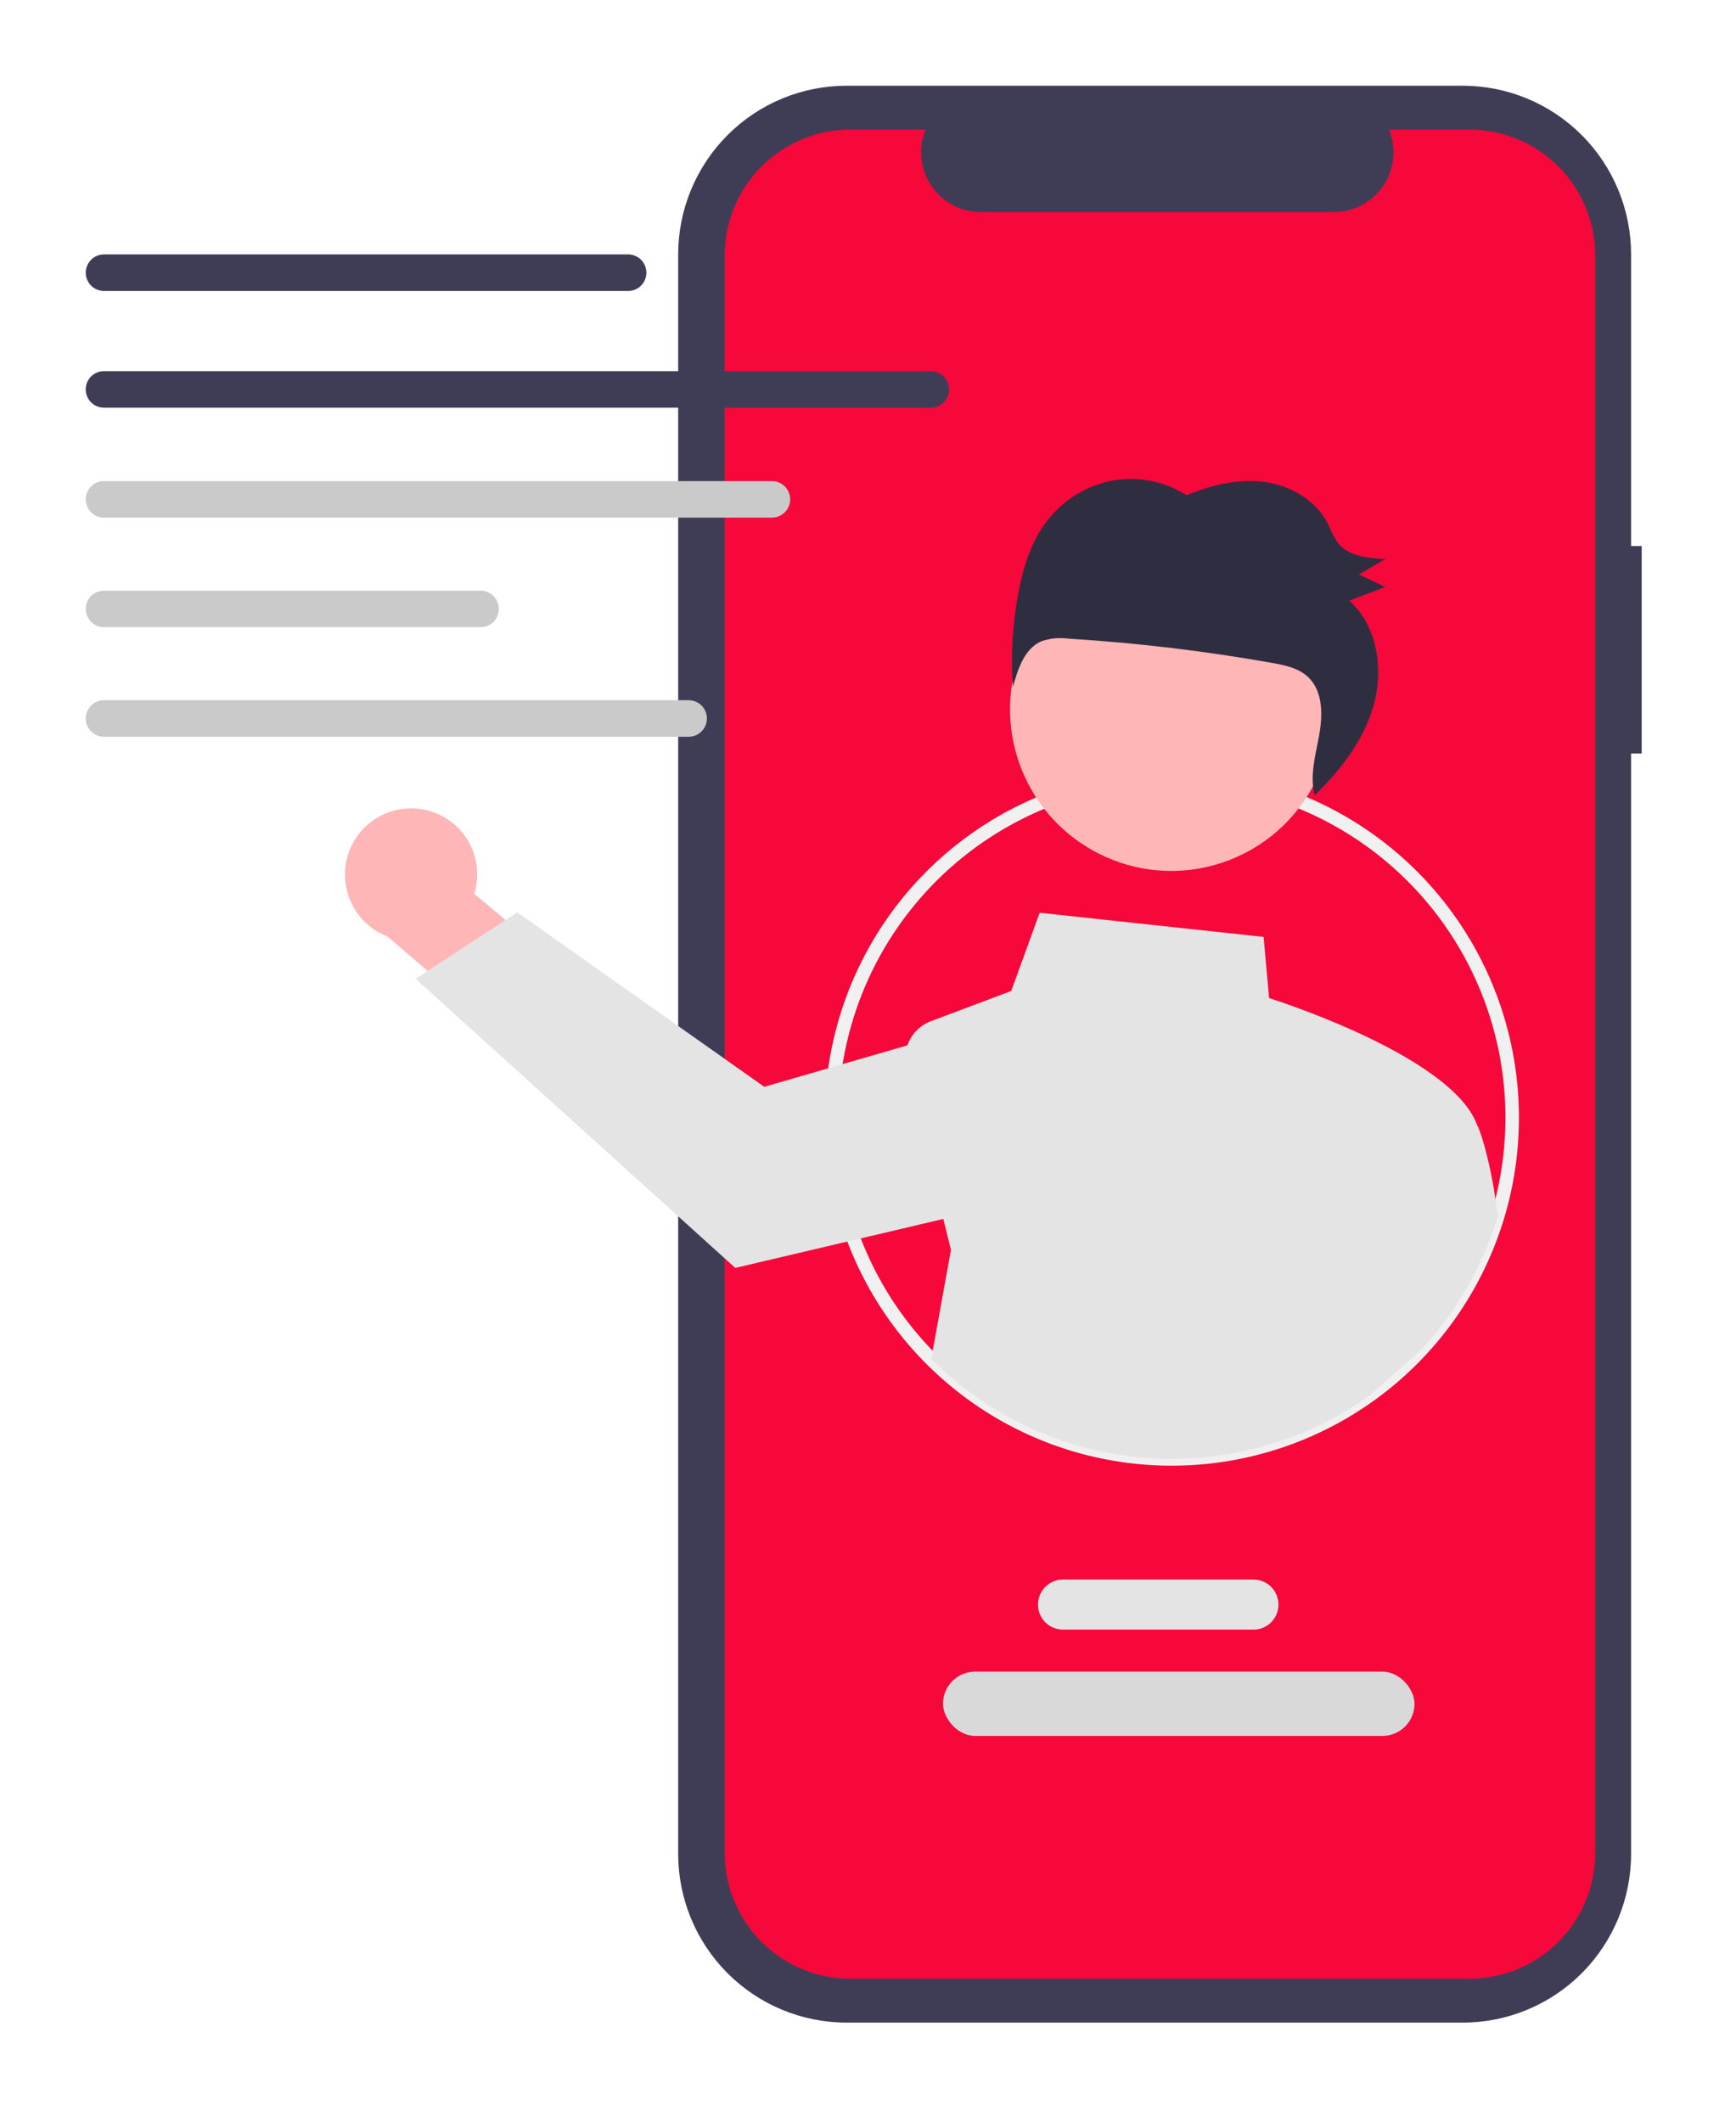 <svg width="81" height="99" viewBox="0 0 81 99" fill="none" xmlns="http://www.w3.org/2000/svg">
<g clip-path="url(#clip0_402_88)" filter="url(#filter0_d_402_88)">
<path d="M76.6 21.477H76.105V7.873C76.105 6.839 75.902 5.816 75.507 4.86C75.112 3.905 74.534 3.037 73.804 2.306C73.075 1.575 72.209 0.995 71.256 0.599C70.303 0.204 69.282 5.57405e-07 68.25 0H39.498C38.466 -2.22953e-06 37.445 0.204 36.492 0.599C35.539 0.995 34.673 1.575 33.944 2.306C33.214 3.037 32.636 3.905 32.241 4.86C31.846 5.816 31.643 6.839 31.643 7.873V82.504C31.643 84.592 32.471 86.594 33.944 88.071C35.417 89.547 37.414 90.377 39.498 90.377H68.25C70.333 90.377 72.331 89.547 73.804 88.071C75.277 86.594 76.105 84.592 76.105 82.504V31.16H76.6V21.477Z" fill="#3F3D56"/>
<path d="M68.567 2.048H64.814C64.987 2.473 65.052 2.933 65.006 3.388C64.959 3.844 64.802 4.281 64.547 4.662C64.292 5.042 63.947 5.353 63.544 5.569C63.141 5.784 62.691 5.897 62.234 5.897H45.762C45.305 5.897 44.855 5.784 44.452 5.569C44.048 5.353 43.704 5.042 43.449 4.662C43.194 4.281 43.036 3.844 42.99 3.388C42.943 2.933 43.009 2.473 43.182 2.048H39.676C38.12 2.048 36.629 2.668 35.529 3.771C34.428 4.873 33.81 6.369 33.81 7.928V82.449C33.81 83.221 33.962 83.986 34.257 84.699C34.552 85.412 34.984 86.061 35.529 86.606C36.073 87.153 36.72 87.586 37.431 87.881C38.143 88.177 38.906 88.329 39.676 88.329H68.567C69.338 88.329 70.1 88.177 70.812 87.881C71.524 87.586 72.17 87.153 72.715 86.606C73.26 86.061 73.692 85.412 73.987 84.699C74.281 83.986 74.433 83.221 74.433 82.449V7.928C74.433 6.369 73.815 4.873 72.715 3.771C71.615 2.668 70.123 2.048 68.567 2.048Z" fill="#F6083A"/>
<path d="M54.677 64.39C52.549 64.392 50.442 63.973 48.476 63.158C46.511 62.343 44.724 61.147 43.22 59.639C41.715 58.131 40.523 56.341 39.709 54.37C38.896 52.399 38.478 50.287 38.48 48.155C38.477 45.16 39.302 42.223 40.862 39.67C42.423 37.116 44.659 35.046 47.321 33.688C49.252 32.704 51.359 32.117 53.519 31.962C55.679 31.806 57.848 32.086 59.899 32.784C63.531 34.024 66.605 36.517 68.575 39.817C70.544 43.117 71.281 47.011 70.655 50.806C70.028 54.6 68.078 58.048 65.152 60.536C62.225 63.023 58.514 64.389 54.677 64.39ZM54.677 32.556C52.22 32.549 49.797 33.132 47.61 34.255C45.699 35.231 44.01 36.593 42.648 38.255C41.287 39.916 40.283 41.842 39.7 43.911C39.116 45.98 38.966 48.147 39.258 50.277C39.55 52.407 40.278 54.454 41.396 56.288C42.515 58.123 43.999 59.706 45.757 60.938C47.515 62.17 49.508 63.025 51.611 63.448C53.714 63.871 55.882 63.854 57.978 63.398C60.074 62.941 62.053 62.055 63.791 60.796C64.632 60.188 65.409 59.497 66.111 58.733C68.164 56.506 69.525 53.727 70.027 50.736C70.529 47.745 70.15 44.673 68.937 41.895C67.723 39.117 65.728 36.754 63.195 35.096C60.663 33.437 57.702 32.554 54.677 32.556Z" fill="#F0F0F0"/>
<path d="M19.582 33.747C20.026 33.803 20.453 33.956 20.832 34.195C21.212 34.434 21.534 34.754 21.777 35.131C22.019 35.508 22.177 35.935 22.237 36.38C22.298 36.825 22.26 37.278 22.127 37.707L27.508 42.2L25.582 46.144L18.072 39.691C17.368 39.42 16.787 38.899 16.441 38.227C16.095 37.555 16.006 36.779 16.192 36.047C16.379 35.314 16.826 34.675 17.451 34.251C18.076 33.827 18.834 33.648 19.582 33.747Z" fill="#FFB6B6"/>
<path d="M69.84 52.484C69.732 51.321 69.286 49.231 68.907 48.458C67.743 45.404 60.224 42.895 59.214 42.571L58.958 39.717L48.51 38.59L47.184 42.24L43.437 43.649C43.182 43.744 42.952 43.895 42.763 44.09C42.573 44.284 42.429 44.519 42.34 44.776L38.978 45.75L35.66 46.712L24.134 38.571L23.59 38.927L19.953 41.306L19.392 41.673L34.307 55.162L39.848 53.859L44.015 52.877L44.37 54.324L43.45 59.409C46.118 62.084 49.649 63.719 53.411 64.021C57.173 64.322 60.919 63.27 63.978 61.054L66.344 58.948C67.994 57.16 69.212 55.016 69.903 52.681L69.84 52.484Z" fill="#E4E4E4"/>
<path d="M57.016 36.255C60.961 34.947 63.099 30.68 61.794 26.727C60.488 22.773 56.232 20.629 52.287 21.938C48.343 23.247 46.205 27.514 47.51 31.467C48.816 35.421 53.072 37.565 57.016 36.255Z" fill="#FFB6B6"/>
<path d="M48.71 20.5C49.441 19.453 50.539 18.721 51.784 18.448C53.016 18.194 54.298 18.429 55.359 19.105C56.513 18.639 57.758 18.329 58.981 18.487C60.203 18.644 61.402 19.328 61.968 20.456C62.087 20.749 62.231 21.03 62.399 21.297C62.898 21.963 63.824 22.05 64.642 22.082C64.228 22.323 63.815 22.565 63.401 22.807C63.813 23 64.226 23.192 64.638 23.385C64.077 23.599 63.516 23.814 62.955 24.029C64.261 25.18 64.576 27.228 64.082 28.945C63.614 30.57 62.54 31.939 61.342 33.11C61.108 32.236 61.365 31.288 61.536 30.383C61.717 29.427 61.746 28.309 61.078 27.634C60.628 27.178 59.967 27.041 59.343 26.93C56.2 26.373 53.027 25.995 49.84 25.799C49.414 25.74 48.979 25.784 48.574 25.929C47.798 26.274 47.487 27.223 47.262 28.064C47.154 26.587 47.24 25.103 47.518 23.649C47.73 22.536 48.065 21.423 48.71 20.5Z" fill="#2F2E41"/>
<path d="M58.488 72.039H49.596C49.287 72.039 48.991 71.916 48.772 71.697C48.554 71.478 48.431 71.181 48.431 70.871C48.431 70.562 48.554 70.265 48.772 70.046C48.991 69.827 49.287 69.704 49.596 69.704H58.488C58.797 69.704 59.093 69.827 59.311 70.046C59.529 70.265 59.652 70.562 59.652 70.871C59.652 71.181 59.529 71.478 59.311 71.697C59.093 71.916 58.797 72.039 58.488 72.039Z" fill="#E4E4E4"/>
<path d="M29.309 9.577H4.851C4.625 9.576 4.409 9.486 4.25 9.326C4.091 9.166 4.001 8.95 4.001 8.724C4.001 8.498 4.091 8.281 4.25 8.121C4.409 7.961 4.625 7.871 4.851 7.871H29.309C29.535 7.871 29.751 7.961 29.911 8.121C30.07 8.281 30.16 8.498 30.16 8.724C30.16 8.95 30.07 9.167 29.911 9.327C29.751 9.487 29.535 9.577 29.309 9.577Z" fill="#3F3D56"/>
<path d="M43.431 15.023H4.851C4.625 15.023 4.409 14.933 4.249 14.773C4.09 14.613 4 14.396 4 14.17C4 13.944 4.09 13.727 4.249 13.567C4.409 13.407 4.625 13.318 4.851 13.318H43.431C43.656 13.318 43.873 13.407 44.032 13.567C44.192 13.727 44.281 13.944 44.281 14.17C44.281 14.396 44.192 14.613 44.032 14.773C43.873 14.933 43.656 15.023 43.431 15.023Z" fill="#3F3D56"/>
<path d="M36.017 20.154H4.851C4.625 20.154 4.409 20.064 4.249 19.904C4.09 19.744 4 19.527 4 19.301C4 19.075 4.09 18.858 4.249 18.698C4.409 18.538 4.625 18.448 4.851 18.448H36.017C36.242 18.448 36.459 18.538 36.618 18.698C36.778 18.858 36.868 19.075 36.868 19.301C36.868 19.527 36.778 19.744 36.618 19.904C36.459 20.064 36.242 20.154 36.017 20.154Z" fill="#CACACA"/>
<path d="M22.425 25.266H4.851C4.625 25.266 4.409 25.176 4.249 25.016C4.09 24.856 4 24.639 4 24.413C4 24.187 4.09 23.97 4.249 23.81C4.409 23.65 4.625 23.561 4.851 23.561H22.425C22.651 23.561 22.867 23.65 23.027 23.81C23.186 23.97 23.276 24.187 23.276 24.413C23.276 24.639 23.186 24.856 23.027 25.016C22.867 25.176 22.651 25.266 22.425 25.266Z" fill="#CACACA"/>
<path d="M32.134 30.378H4.851C4.625 30.377 4.409 30.287 4.25 30.127C4.091 29.967 4.001 29.751 4.001 29.525C4.001 29.299 4.091 29.082 4.25 28.922C4.409 28.762 4.625 28.672 4.851 28.672H32.134C32.359 28.672 32.575 28.762 32.734 28.922C32.894 29.082 32.983 29.299 32.983 29.525C32.983 29.751 32.894 29.967 32.734 30.127C32.575 30.287 32.359 30.377 32.134 30.378Z" fill="#CACACA"/>
<rect x="44" y="74" width="22" height="3" rx="1.5" fill="#D9D9D9"/>
</g>
<defs>
<filter id="filter0_d_402_88" x="0" y="0" width="81" height="99" filterUnits="userSpaceOnUse" color-interpolation-filters="sRGB">
<feFlood flood-opacity="0" result="BackgroundImageFix"/>
<feColorMatrix in="SourceAlpha" type="matrix" values="0 0 0 0 0 0 0 0 0 0 0 0 0 0 0 0 0 0 127 0" result="hardAlpha"/>
<feOffset dy="4"/>
<feGaussianBlur stdDeviation="2"/>
<feComposite in2="hardAlpha" operator="out"/>
<feColorMatrix type="matrix" values="0 0 0 0 0 0 0 0 0 0 0 0 0 0 0 0 0 0 0.25 0"/>
<feBlend mode="normal" in2="BackgroundImageFix" result="effect1_dropShadow_402_88"/>
<feBlend mode="normal" in="SourceGraphic" in2="effect1_dropShadow_402_88" result="shape"/>
</filter>
<clipPath id="clip0_402_88">
<rect width="73" height="91" fill="white" transform="translate(4)"/>
</clipPath>
</defs>
</svg>
